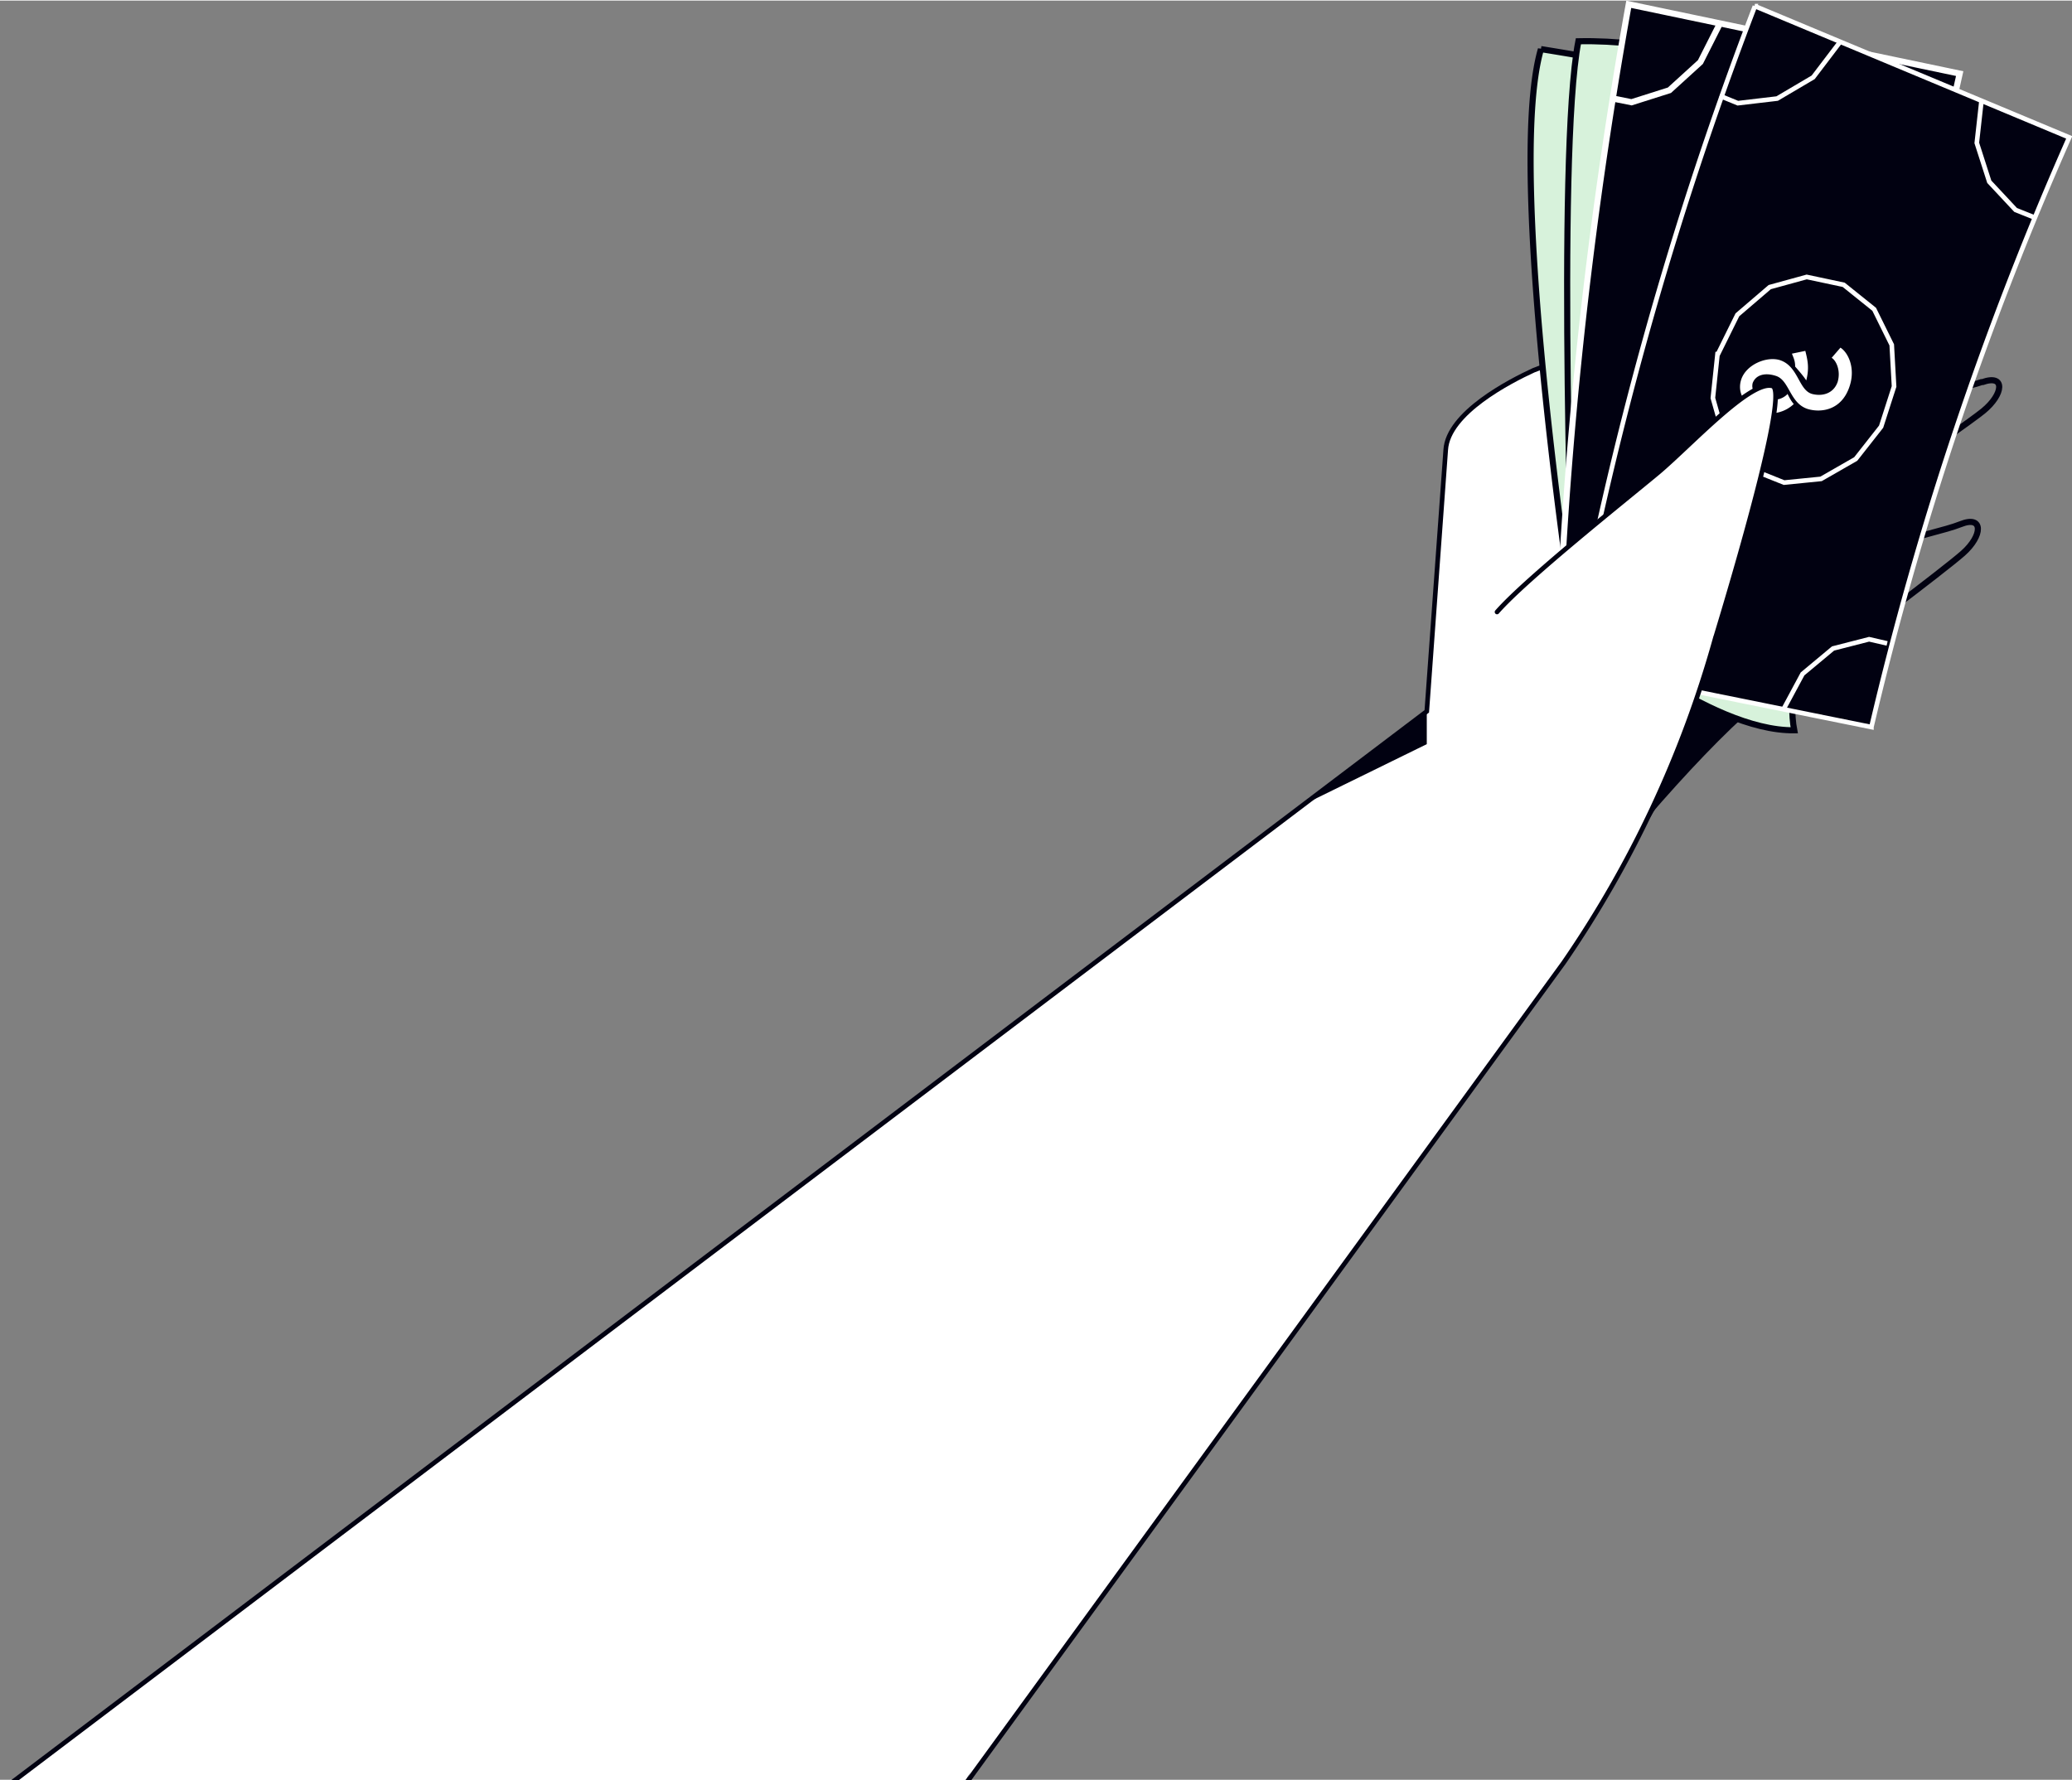 <svg xmlns="http://www.w3.org/2000/svg" xmlns:xlink="http://www.w3.org/1999/xlink" viewBox="0 0 448.3 385" width="448" height="385">
  <rect x="0" y="0" width="448.3" height="385" fill="#808080" stroke="none"/>
  <style>.S{fill:none}.T{fill-rule:evenodd}.U{stroke:#010111}.V{stroke-width:1.326}.W{fill:#d7f2db}.X{stroke:#fff}.Y{fill:#010111}</style>
  <g class="S U">
    <path d="M424.2 113.3c5-2 4.8 2.5.5 6.3s-27 20.8-27 20.8c-10.2 8.3-19.8-3.4-12-10.4 13.5-11.8 32-14.1 38.5-16.7zm4.6-30.7c5.2-1.9 4.7 2.6.3 6.2s-42.6 30-42.6 30c-10.5 8-4.8-14.4 3.4-21 13.6-11.2 33-13.1 39-15.3z" class="V"/>
    <path d="M427.2 63.9c5-2 4.7 2.6.3 6.3s-42.7 30-42.7 30c-10.4 7.8-4.7-14.4 3.4-21.1 13.6-11.2 33-13.1 39-15.2z" stroke-width=".6"/>
  </g>
  <path d="M356.7 135.6s-10-31.7-6-36.5 44.2-31.5 51-36.2c3.8-2.6 7.7-6.5 6.6-9-.8-1.7-5-1.4-7.7-.4L331.8 80c-5 2.3-18.5 9.2-19 17.2l-4.1 56.6L1.5 386.4h207.2c13.7-22.1 143.9-227.3 184.6-243.5 12.2-5-33.8-5.5-36.5-7.4z" fill="#fff" class="U"/>
  <g class="T">
    <path d="M388.6 143.8s-26.2 23.4-31 32 11.5-29.6 13.4-37.4 18 4.6 18 4.6zM283 173.5l25.7-19.6v7z" class="Y"/>
    <path d="M401.7 25s-22 100.4-11 124.6c-18.2 5.2-49.3-9.4-49.3-9.4s-16-102.2-8-129.7A686.5 686.5 0 01401.7 25" class="W"/>
  </g>
  <path d="M401.7 25s-22 100.4-11 124.6c-18.2 5.2-49.3-9.4-49.3-9.4s-16-102.2-8-129.7A686.5 686.5 0 01401.7 25z" class="S U V"/>
  <path d="M406.4 27.4s-27 99.2-17.4 124.2c-18.4 4.2-48.5-12.6-48.5-12.6s-3.8-105.6 1-130.2c33-.7 65 18.6 65 18.6" class="T W"/>
  <path d="M406.4 27.4s-27 99.2-17.4 124.2c-18.4 4.2-48.5-12.6-48.5-12.6s-3.8-105.6 1-130.2c33-.7 65 18.6 65 18.6z" class="S U V"/>
  <path d="M417.9 33.6s-37.7 95.5-31 121.8c-18.5 1.7-46.4-19.1-46.4-19.1S346.2 34 358 5.8c30-1.7 59.8 27.8 59.8 27.8" class="T W"/>
  <path d="M417.9 33.6s-37.7 95.5-31 121.8c-18.5 1.7-46.4-19.1-46.4-19.1S346.2 34 358 5.8c30-1.7 59.8 27.8 59.8 27.8z" class="S U V"/>
  <path d="M426.5 38S383 131 388.2 157.9c-18.6.2-45-22.7-45-22.7s10-110 25.7-129.4c25.8 5.5 57.6 32.4 57.6 32.4" class="T W"/>
  <path d="M426.5 38S383 131 388.2 157.9c-18.6.2-45-22.7-45-22.7s10-110 25.7-129.4c25.8 5.5 57.6 32.4 57.6 32.4z" class="S U V"/>
  <path d="M336.9 147l66.8 3.3A947 947 0 01424 15.8L352.4.8c-8.8 49-14 97.8-15.5 146.3" class="T Y"/>
  <g class="S V">
    <path d="M336.9 147l66.8 3.3A947 947 0 01424 15.8L352.4.8c-8.8 49-14 97.8-15.5 146.3z" class="X"/>
    <path d="M357.7 76l2.9-9 5.7-7 7.7-3.8 8.2.3 7.3 4 5 7 2 8.9-1.2 9-4.3 8-6.7 5.5-7.8 2-7.8-1.8-6.4-5.4-4-8.2-.5-9.5z" stroke="#020212"/>
    <path d="M349 21.2l4 .8 8.2-2.6 6.7-6.1 4.3-8.5" class="X"/>
  </g>
  <path d="M404.7 157.2a721.2 721.2 0 0142.8-127.6l-68-28.4a795.6 795.6 0 00-40 143l65.4 13z" class="T Y"/>
  <g class="S X">
    <path d="M339.6 144l65.3 13.2a721.2 721.2 0 0142.8-127.6l-68-28.4a795.6 795.6 0 00-40 143z"/>
    <path d="M371.7 76.5l4.2-8.5 7-6 8-2.2 8 1.7 6.6 5.3 3.8 7.7.5 9-2.8 8.7-5.5 7-7.5 4.3-8 .8-7.5-3-5.4-6.5-2.5-8.8 1-9.5z"/>
  </g>
  <path d="M386.7 85c.5 1 .8 1.6 1.4 2.3a7.3 7.3 0 01-6.8 1.8c-3.2-1-5.6-3.7-4.6-7s5.5-5.2 8.4-4.3c4 1.3 4 6.4 6.9 7.3 2.2.6 4.7 0 5.6-2.6.7-2.4-.3-4.6-1.3-5.2l1.9-2.2c1.6 1 3.3 4.3 2 8.3-1.7 5.3-6.2 5.8-9 5-4-1.2-4-6.3-7-7.2-2.5-.8-4.4-.1-5 1.6-.4 1.8 1 2.8 2.7 3.3 2.4.7 3.9 0 4.9-1m.9-8.7l2.9-.6c.5 2 .9 3.7.2 6.4-.6-1-2.4-3-2.4-3 0-1.2-.3-1.8-.7-2.8" fill="#fff" class="T"/>
  <g transform="matrix(-1 0 0 1 500.7 -16.4)">
    <path d="M60.6 63.3l4-1.6 5.7-6.1 2.7-8.4-1-9m56.6-1.2l-3.9 1.6-8.5-1-7.8-4.6-5.7-7.5m-10.3 130l3.9-.9 7.8 2 6.6 5.5 4.3 8" class="S X"/>
    <use xlink:href="#A" fill="#fff" class="T"/>
    <use xlink:href="#A" stroke-linecap="round" class="S U"/>
  </g>
  <defs>
    <path d="M176.8 148.7c-6.3-7.2-27.7-24.2-34.9-30.2-7-5.9-20-20.1-24.7-18.7-3.6 1.1 8.3 41.2 12.5 55a234.8 234.8 0 0032.7 69.8l129.8 178.3" id="A"/>
  </defs>
</svg>